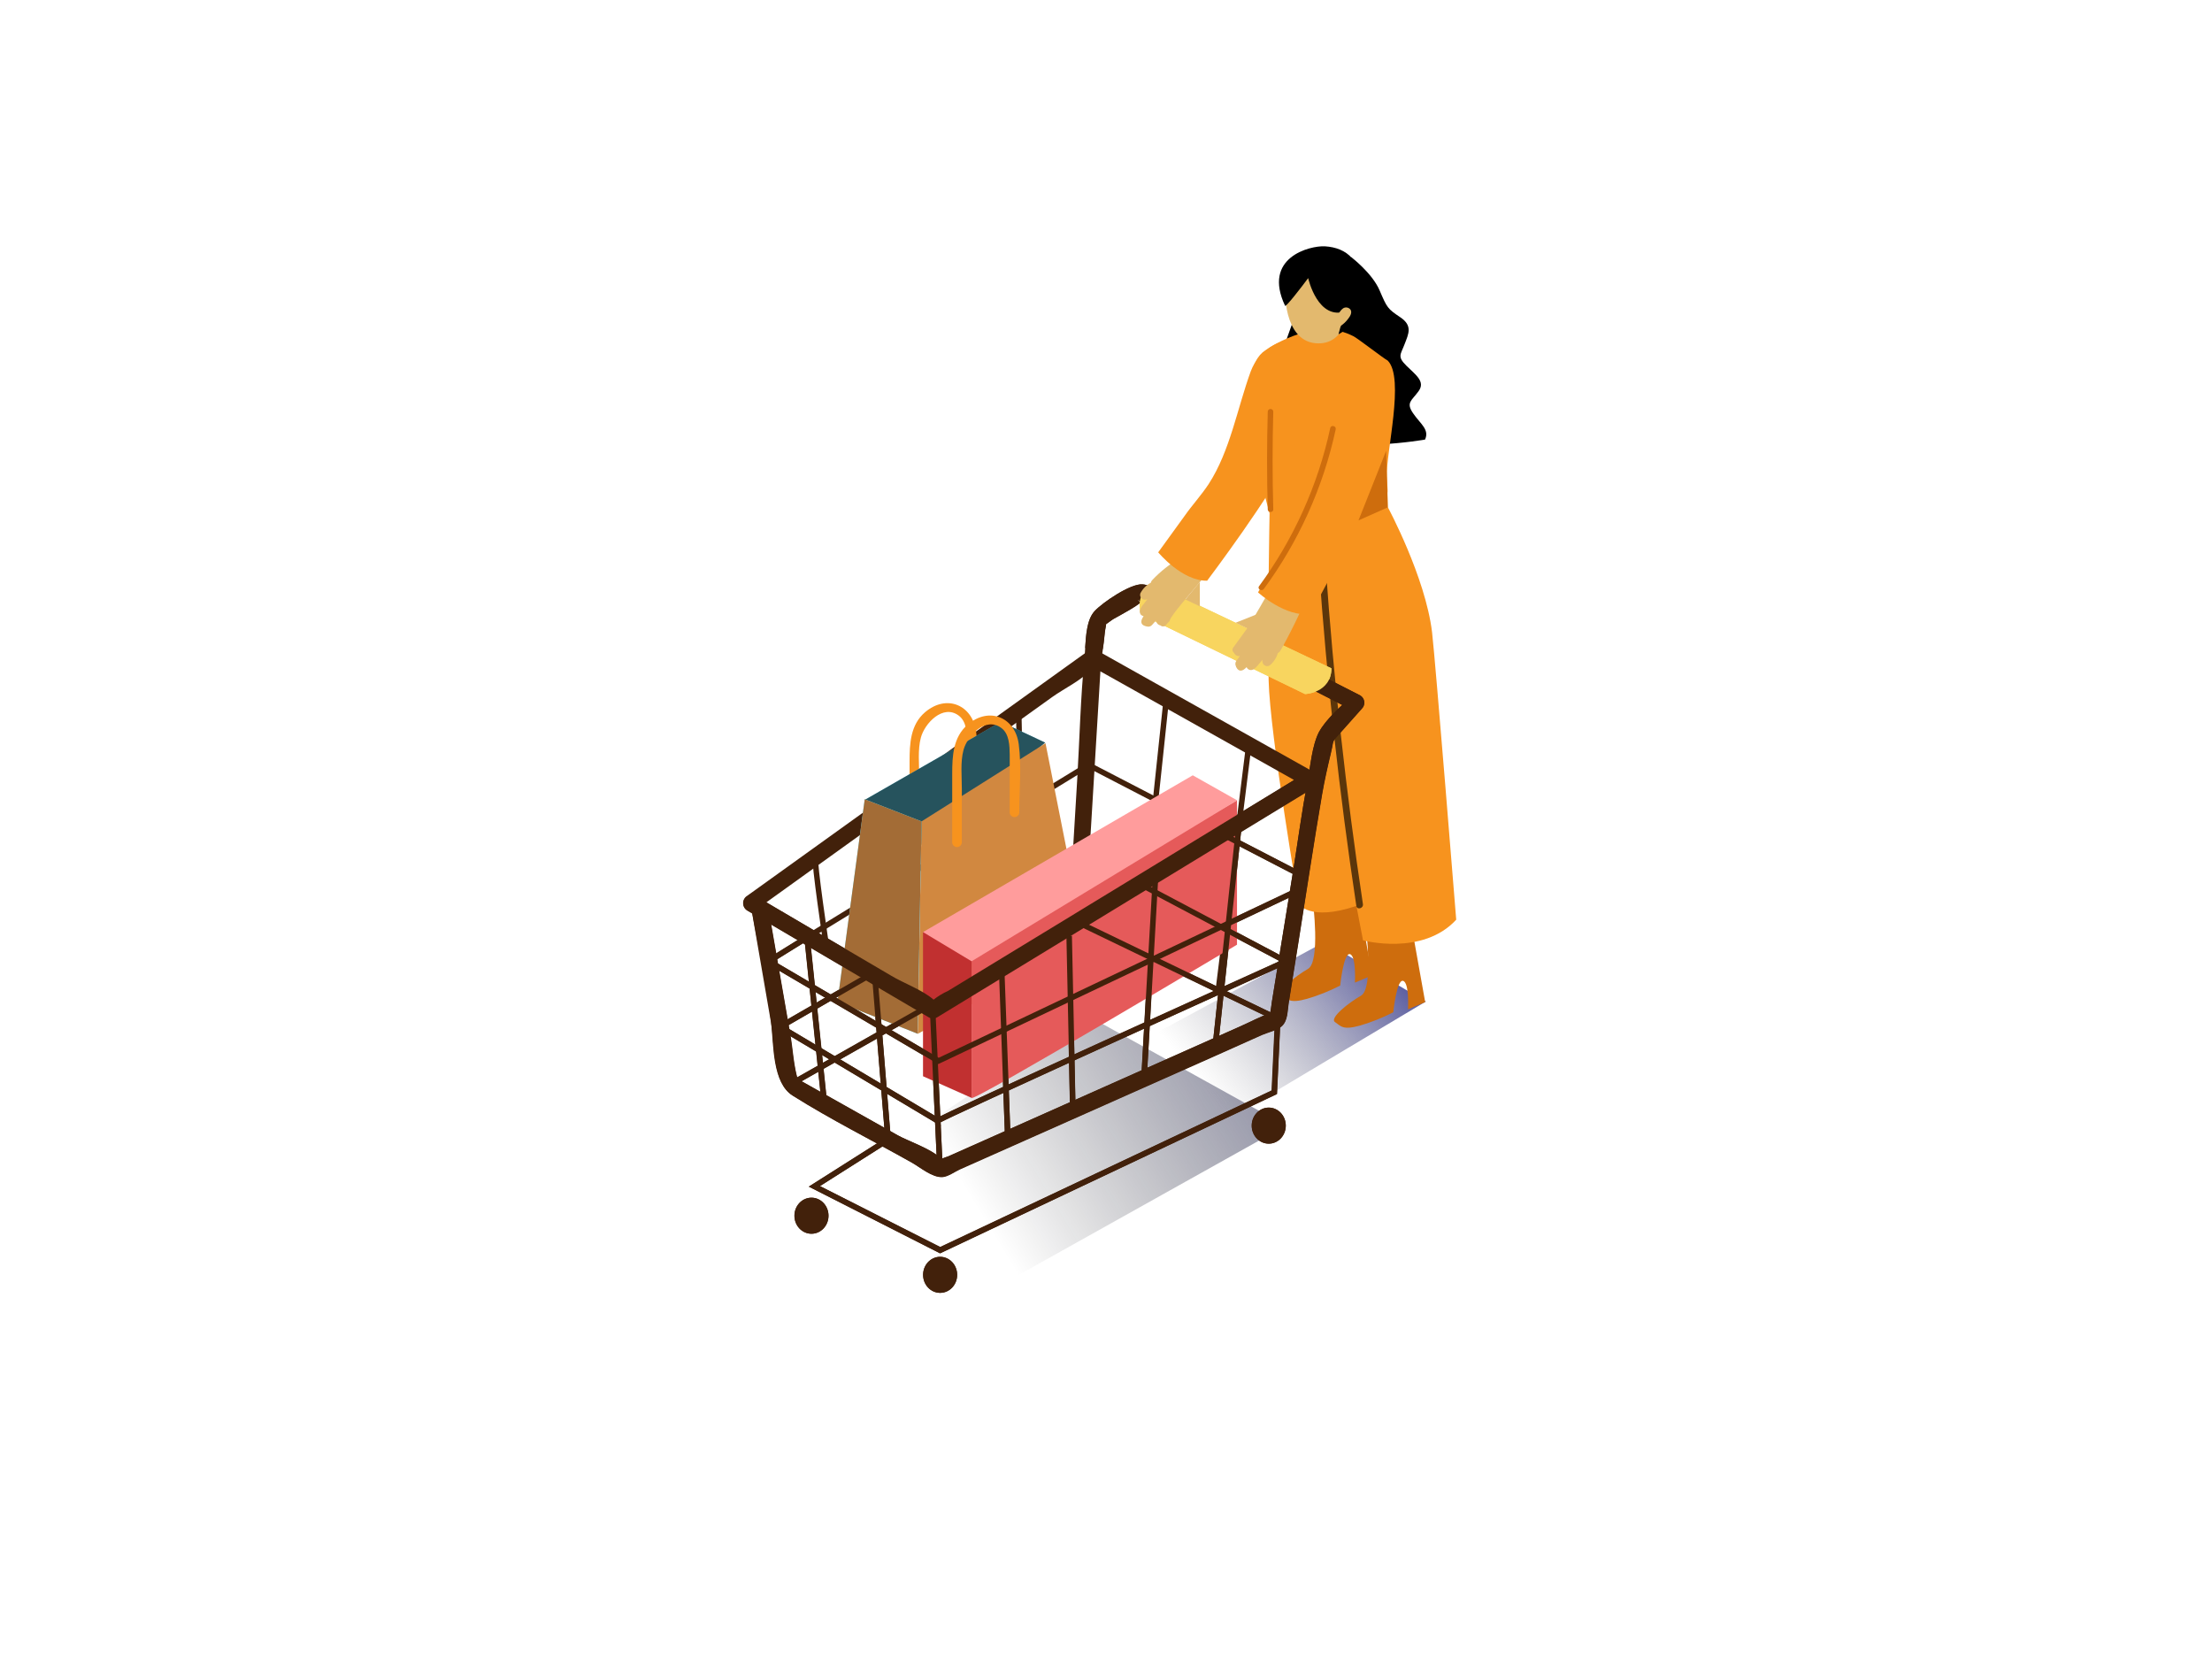 <svg width="400" height="300" viewBox="0 0 400 300" fill="none" xmlns="http://www.w3.org/2000/svg">
<path d="M159.72 244.24L232.51 203.55L196.78 183.72L133.09 226.09C139.41 229.93 153.51 240.23 159.72 244.24Z" fill="url(#paint0_linear)"/>
<path d="M244.34 46.5C244.34 46.5 248.12 49.36 249.47 52.5C250.82 55.64 250.9 55.82 253.2 57.36C255.5 58.9 254.71 60.36 253.99 62.25C253.27 64.14 252.64 64.46 254.31 66.12C255.98 67.78 257.8 68.98 256.53 70.73C255.26 72.48 254.2 72.79 255.53 74.73C256.86 76.67 258.53 77.67 257.69 79.49C257.69 79.49 243.4 82.03 233.79 78.93C224.18 75.83 229.44 69.64 229.67 69.4C229.9 69.16 234.52 56.14 234.52 56.14" fill="black"/>
<path d="M212.43 208.21L257.83 181.11L239.56 170.31L191.13 196.5C197.45 200.34 206.22 204.2 212.43 208.21Z" fill="url(#paint1_linear)"/>
<path d="M255 166C255 166 249.55 169.2 247 167.72C247 167.72 248.42 178.72 246.12 180.04C243.82 181.36 240.35 184.12 241.42 184.83C242.49 185.54 242.75 186.34 245.95 185.45C248.021 184.841 250.03 184.038 251.95 183.05C251.95 183.05 252.56 177.05 253.72 177.37C254.88 177.69 254.61 182.52 254.61 182.52L257.72 181.22L255 166Z" fill="#CE6D0D"/>
<path d="M245.4 161.17C245.4 161.17 239.95 164.37 237.4 162.89C237.4 162.89 238.82 173.89 236.52 175.21C234.22 176.53 230.75 179.29 231.82 180C232.89 180.71 233.15 181.51 236.35 180.62C238.421 180.011 240.43 179.208 242.35 178.22C242.35 178.22 242.96 172.22 244.12 172.54C245.28 172.86 245.01 177.69 245.01 177.69L248.12 176.39L245.4 161.17Z" fill="#CE6D0D"/>
<path d="M229.58 92.78C229.58 92.78 229.19 113.35 229.41 123.05C229.63 132.75 234.88 163.44 234.88 163.44C234.88 163.44 236.7 166.69 245.28 163.82L246.48 170.05C246.48 170.05 257.25 172.93 263.33 166.31C263.33 166.31 259.57 119.49 258.96 114.31C257.75 104.31 250.96 91.71 250.96 91.71" fill="#F7931E"/>
<path opacity="0.63" d="M239.72 102.3C239.67 101.51 238.43 101.51 238.49 102.3C239.923 122.893 242.183 143.4 245.27 163.82C245.39 164.6 246.58 164.27 246.46 163.49C243.393 143.163 241.147 122.767 239.72 102.3Z" fill="black"/>
<path d="M236.22 139.7L194.44 165.17L171.44 179.17C170.495 179.601 169.605 180.145 168.79 180.79C167.56 182.13 168.1 179.93 169.32 181.25C167.46 179.25 163.52 177.84 161.18 176.46L136.61 162V164.59L178.17 134.72L190.34 126C192.41 124.51 195.81 122.91 197.42 120.91C198.63 119.4 198.42 121.53 196.9 120.23C197.621 120.723 198.384 121.152 199.18 121.51L211.4 128.36L236.23 142.29C237.92 143.24 239.43 140.65 237.74 139.7L198.39 117.63C198.161 117.494 197.901 117.423 197.635 117.423C197.369 117.423 197.109 117.494 196.88 117.63L135.1 162C134.879 162.136 134.696 162.326 134.569 162.553C134.442 162.78 134.376 163.035 134.376 163.295C134.376 163.555 134.442 163.81 134.569 164.037C134.696 164.264 134.879 164.454 135.1 164.59L167.92 183.89C168.149 184.024 168.41 184.094 168.675 184.094C168.94 184.094 169.201 184.024 169.43 183.89L237.74 142.26C239.38 141.29 237.88 138.69 236.22 139.7Z" fill="#42210B"/>
<path d="M168.59 181.54L170 211.86" stroke="#42210B" stroke-miterlimit="10"/>
<path d="M135.92 164.61L139.42 184.9C140.11 188.9 139.63 195.76 143.32 198.08C150.26 202.45 157.69 206.16 164.84 210.18C166.39 211.05 168.54 212.92 170.4 212.81C171.4 212.75 172.69 211.81 173.53 211.43L219.22 191.12L228.16 187.12C229.16 186.68 231 186.26 231.79 185.51C232.86 184.51 232.79 182.8 233.01 181.38L234.81 170.15C236.23 161.3 237.54 152.42 239.06 143.58C239.5 141.04 240.06 138.58 240.67 136.03C241.28 133.48 240.67 134.39 242.36 132.47L246.25 128.1C246.41 127.936 246.53 127.739 246.603 127.522C246.675 127.305 246.698 127.074 246.669 126.848C246.64 126.621 246.561 126.403 246.436 126.212C246.312 126.02 246.145 125.859 245.95 125.74L226 115.57L212.72 108.77C211.12 107.95 208.46 105.77 206.6 105.67C204.42 105.5 199.34 108.98 197.93 110.52C196.22 112.39 196.35 116.46 196.11 118.96C195.39 126.21 195.23 133.57 194.8 140.85L193.25 166.74C193.13 168.67 196.13 168.66 196.25 166.74L199 121.21C199.15 118.65 199.55 117.21 199.8 114.37C199.8 113.95 200.34 111.89 199.8 112.74C199.26 113.59 200.8 112.25 201.26 111.98C202.96 110.91 205.26 109.98 206.71 108.57C205.95 109.29 204.95 107.81 206.71 109.03C207.963 109.784 209.266 110.453 210.61 111.03L222.76 117.25L244.45 128.36L244.15 126C242.4 128 239.74 130 238.52 132.36C237.3 134.72 236.96 138.59 236.43 141.36C235.43 146.65 234.71 152.03 233.86 157.36L230 181.14C229.911 181.959 229.781 182.774 229.61 183.58C229.52 183.93 230.9 182.76 229.73 183.18C227.88 183.84 226.1 184.8 224.31 185.59L179 205.76L171.49 209.1C170.867 209.269 170.274 209.532 169.73 209.88C169.06 210.6 170.79 210.51 170.37 209.83C169.31 208.07 164.07 206.29 162.37 205.3L150.63 198.7L145.58 195.86C145.11 195.59 144.58 195.34 144.16 195.06C143.33 194.57 144.27 195.22 144.4 195.61C143.5 192.9 143.4 189.61 142.89 186.85L138.89 163.85C138.56 161.95 135.67 162.76 136 164.65L135.92 164.61Z" fill="#42210B"/>
<path d="M208.66 105.6C208.66 105.6 205.01 106.84 206.36 111.14L236 125.51C236 125.51 240.71 125.33 240.77 120.86L208.66 105.6Z" fill="#F8D55F"/>
<path d="M146.73 223.1C148.431 223.1 149.81 221.64 149.81 219.84C149.81 218.04 148.431 216.58 146.73 216.58C145.029 216.58 143.65 218.04 143.65 219.84C143.65 221.64 145.029 223.1 146.73 223.1Z" fill="#42210B"/>
<path d="M170 233.79C171.701 233.79 173.08 232.33 173.08 230.53C173.08 228.73 171.701 227.27 170 227.27C168.299 227.27 166.92 228.73 166.92 230.53C166.92 232.33 168.299 233.79 170 233.79Z" fill="#42210B"/>
<path d="M229.42 206.81C231.121 206.81 232.5 205.35 232.5 203.55C232.5 201.75 231.121 200.29 229.42 200.29C227.719 200.29 226.34 201.75 226.34 203.55C226.34 205.35 227.719 206.81 229.42 206.81Z" fill="#42210B"/>
<path d="M145.9 169.23L149.06 199.6" stroke="#42210B" stroke-miterlimit="10"/>
<path d="M232.5 173.84C232.5 173.84 169.5 202.31 169.56 202.67L141.06 185.67L195.5 154.24L232.5 173.82" stroke="#42210B" stroke-miterlimit="10"/>
<path d="M181.16 176.41L182.24 205.93" stroke="#42210B" stroke-miterlimit="10"/>
<path d="M193.32 169.23L193.99 200.71" stroke="#42210B" stroke-miterlimit="10"/>
<path d="M208.88 159.24L206.86 194.99" stroke="#42210B" stroke-miterlimit="10"/>
<path d="M223.97 150.01L219.75 189.26" stroke="#42210B" stroke-miterlimit="10"/>
<path d="M235 158.12L196.83 138.33C196.83 138.33 139 173.66 139 173.84L169.67 191.84L234.77 161" stroke="#42210B" stroke-miterlimit="10"/>
<path d="M142.86 196.11L194.76 166.73L231.04 184.24L230.42 197.51L170 226.09L147.26 214.53L160.59 206.08L158.17 176.45" stroke="#42210B" stroke-miterlimit="10"/>
<path d="M210.91 126.37C210.81 127.25 206.06 172.18 206.06 172.18" stroke="#42210B" stroke-miterlimit="10"/>
<path d="M225.82 134.74L220.31 179.06" stroke="#42210B" stroke-miterlimit="10"/>
<path d="M184.24 129.85C184.24 130.53 185.13 172.18 185.13 172.18" stroke="#42210B" stroke-miterlimit="10"/>
<path d="M171.7 137.57C171.95 137.39 173.82 179.5 173.82 179.5" stroke="#42210B" stroke-miterlimit="10"/>
<path d="M158.36 147.15L161.08 179.06" stroke="#42210B" stroke-miterlimit="10"/>
<path d="M147.48 155C147.07 155.29 149.48 171.39 149.48 171.39" stroke="#42210B" stroke-miterlimit="10"/>
<path d="M166.22 150.12V140.39C166.22 138.15 165.94 135.55 166.52 133.39C167.21 130.79 170.52 127.29 173.35 129.39C174.81 130.45 174.86 132.63 174.88 134.26C174.88 137.75 174.88 141.26 174.88 144.74C174.903 144.953 175.004 145.151 175.164 145.294C175.323 145.438 175.53 145.517 175.745 145.517C175.96 145.517 176.167 145.438 176.326 145.294C176.486 145.151 176.587 144.953 176.61 144.74C176.61 140.67 177.04 136.37 176.51 132.33C175.87 127.5 171.19 125.45 167.27 128.8C164.63 131.06 164.48 134.48 164.48 137.68V150.16C164.503 150.373 164.604 150.571 164.764 150.714C164.923 150.858 165.13 150.937 165.345 150.937C165.56 150.937 165.767 150.858 165.926 150.714C166.086 150.571 166.187 150.373 166.21 150.16L166.22 150.12Z" fill="#F7931E"/>
<path d="M156.38 144.64L180.99 130.52L189.01 134.29L166.01 153.26L156.38 144.64Z" fill="#68E1FD"/>
<path opacity="0.63" d="M156.38 144.64L180.99 130.52L189.01 134.29L166.01 153.26L156.38 144.64Z" fill="black"/>
<path d="M166.65 148.53C167.36 148.1 189.06 134.4 189.06 134.4L196.2 170.4L165.94 186.96L166.65 148.53Z" fill="#D18840"/>
<path d="M166.65 148.53L156.37 144.53L151.44 181.18L165.93 186.93" fill="#68E1FD"/>
<path d="M166.65 148.53L156.37 144.53L151.44 181.18L165.93 186.93" fill="#A36C36"/>
<path d="M173.93 152.36V142.63C173.93 140.39 173.65 137.79 174.23 135.63C174.92 133.03 178.23 129.53 181.06 131.63C182.52 132.69 182.57 134.87 182.59 136.5C182.59 139.99 182.59 143.5 182.59 146.98C182.613 147.193 182.714 147.391 182.874 147.534C183.033 147.678 183.24 147.757 183.455 147.757C183.67 147.757 183.877 147.678 184.036 147.534C184.196 147.391 184.297 147.193 184.32 146.98C184.32 142.91 184.75 138.61 184.22 134.57C183.58 129.74 178.9 127.69 174.98 131.04C172.34 133.3 172.19 136.72 172.19 139.92V152.4C172.213 152.613 172.314 152.811 172.474 152.954C172.633 153.098 172.84 153.177 173.055 153.177C173.27 153.177 173.477 153.098 173.636 152.954C173.796 152.811 173.897 152.613 173.92 152.4L173.93 152.36Z" fill="#F7931E"/>
<path d="M175.69 172.44L223.69 144.73V170.83C223.69 170.83 175.69 199.47 175.69 198.54V172.44Z" fill="#E55A5A"/>
<path d="M175.69 172.44L166.91 168.52V194.62L175.69 198.53V172.44Z" fill="#C13030"/>
<path d="M166.91 168.55L175.69 173.83L223.72 144.73L215.69 140.2L166.91 168.55Z" fill="#FF9C9C"/>
<path d="M237.75 139.7L236.91 139.23C236.831 139.299 236.747 139.362 236.66 139.42C235.74 139.98 234.784 140.481 233.8 140.92L234.03 141.05L194.46 165.17L171.46 179.17C170.52 179.598 169.634 180.135 168.82 180.77C166.82 179.01 163.35 177.77 161.19 176.46L138.61 163.2H138.66C137.72 162.71 136.81 162.12 135.87 161.55L135.13 162.08C134.909 162.216 134.726 162.406 134.599 162.633C134.472 162.86 134.406 163.115 134.406 163.375C134.406 163.635 134.472 163.89 134.599 164.117C134.726 164.344 134.909 164.534 135.13 164.67L167.95 183.97C168.179 184.104 168.44 184.174 168.705 184.174C168.97 184.174 169.231 184.104 169.46 183.97L237.77 142.34C237.965 142.23 238.131 142.074 238.253 141.886C238.374 141.698 238.449 141.483 238.47 141.26C238.552 140.957 238.525 140.635 238.393 140.349C238.261 140.064 238.034 139.834 237.75 139.7V139.7Z" fill="#42210B"/>
<path d="M196.92 120.23C197.035 120.324 197.155 120.41 197.28 120.49C197.153 120.414 197.032 120.327 196.92 120.23V120.23Z" fill="#42210B"/>
<path d="M197.67 120.66C198.42 119.9 198.41 120.83 197.67 120.66V120.66Z" fill="#42210B"/>
<path d="M168.75 180.86C167.75 181.86 167.99 180.63 168.75 180.86V180.86Z" fill="#42210B"/>
<path d="M169.1 181C169.186 181.067 169.266 181.14 169.34 181.22C169.26 181.19 169.17 181.12 169.1 181Z" fill="#42210B"/>
<path d="M169.101 181.525L168.102 181.571L169.506 211.889L170.505 211.842L169.101 181.525Z" fill="#42210B"/>
<path d="M246 125.78L226 115.57L212.72 108.77C211.12 107.95 208.46 105.77 206.6 105.67C204.42 105.5 199.34 108.98 197.93 110.52C196.52 112.06 196.38 114.82 196.23 117.18C197.29 117.18 198.35 117.31 199.41 117.38C199.54 116.5 199.67 115.57 199.77 114.38C199.77 114.13 199.98 113.29 200.02 112.84C200.4 112.61 201.02 112.14 201.25 111.99C203.034 111.063 204.751 110.014 206.39 108.85L206.67 109.04C207.923 109.794 209.226 110.463 210.57 111.04L222.72 117.26L242.72 127.48C241.091 128.894 239.676 130.538 238.52 132.36C237.23 134.82 236.96 138.59 236.43 141.36C235.43 146.65 234.71 152.03 233.86 157.36L230 181.14C229.89 181.81 229.83 182.52 229.69 183.19C227.86 183.85 226.08 184.8 224.3 185.59L179 205.76L171.49 209.1C171.18 209.24 170.62 209.39 170.19 209.59C168.82 207.91 163.99 206.25 162.32 205.31L150.58 198.71L145.53 195.87L144.2 195.12C143.44 192.52 143.29 189.5 142.84 186.87L138.84 163.87C138.51 161.97 135.62 162.78 135.95 164.67C137.12 171.43 138.71 178.14 139.45 184.96C139.9 189.09 139.66 195.82 143.35 198.14C150.29 202.51 157.72 206.22 164.87 210.24C166.42 211.11 168.57 212.98 170.43 212.87C171.43 212.81 172.72 211.87 173.56 211.49L219.25 191.18L228.19 187.18C229.19 186.74 231.03 186.32 231.82 185.57C232.89 184.57 232.82 182.86 233.04 181.44L234.84 170.21C236.26 161.36 237.57 152.48 239.09 143.64C239.53 141.1 240.09 138.64 240.7 136.09C241.31 133.54 240.7 134.45 242.39 132.53L246.28 128.16C246.444 127.998 246.569 127.8 246.646 127.582C246.722 127.364 246.748 127.131 246.721 126.902C246.694 126.672 246.615 126.452 246.49 126.258C246.365 126.063 246.197 125.9 246 125.78V125.78ZM206.35 108.78C205.8 108.84 205.42 108.21 206.35 108.78V108.78Z" fill="#42210B"/>
<path d="M208.68 105.6C208.68 105.6 205.03 106.84 206.38 111.14L236 125.51C236 125.51 240.71 125.33 240.77 120.86L208.68 105.6Z" fill="#F8D55F"/>
<path d="M146.75 223.1C148.451 223.1 149.83 221.64 149.83 219.84C149.83 218.04 148.451 216.58 146.75 216.58C145.049 216.58 143.67 218.04 143.67 219.84C143.67 221.64 145.049 223.1 146.75 223.1Z" fill="#42210B"/>
<path d="M170.01 233.79C171.711 233.79 173.09 232.33 173.09 230.53C173.09 228.73 171.711 227.27 170.01 227.27C168.309 227.27 166.93 228.73 166.93 230.53C166.93 232.33 168.309 233.79 170.01 233.79Z" fill="#42210B"/>
<path d="M229.44 206.81C231.141 206.81 232.52 205.35 232.52 203.55C232.52 201.75 231.141 200.29 229.44 200.29C227.739 200.29 226.36 201.75 226.36 203.55C226.36 205.35 227.739 206.81 229.44 206.81Z" fill="#42210B"/>
<path d="M146.427 169.167L145.432 169.271L148.597 199.636L149.592 199.533L146.427 169.167Z" fill="#42210B"/>
<path d="M233.66 173.88L206.66 159.59L205.66 160.17L231.42 173.81C227.82 175.44 214.35 181.54 200.87 187.67C177.43 198.34 171.28 201.17 169.68 202.12L142.07 185.7L158.73 176.08L157.73 175.49L140.1 185.69L170.1 203.58V202.95C173.45 201.19 212.1 183.62 232.73 174.31L233.66 173.88Z" fill="#42210B"/>
<path d="M181.672 176.404L180.672 176.441L181.755 205.961L182.754 205.924L181.672 176.404Z" fill="#42210B"/>
<path d="M193.839 169.217L192.839 169.239L193.51 200.712L194.509 200.69L193.839 169.217Z" fill="#42210B"/>
<path d="M208.417 159.226L206.387 194.969L207.385 195.025L209.415 159.283L208.417 159.226Z" fill="#42210B"/>
<path d="M223.467 149.944L219.265 189.2L220.259 189.307L224.461 150.051L223.467 149.944Z" fill="#42210B"/>
<path d="M221.77 150.68L220.77 151.27L234.84 158.56L235.3 157.67L221.77 150.68Z" fill="#42210B"/>
<path d="M169.74 191.28L140 173.82C141.1 173.12 143.57 171.59 146.94 169.51C146.64 169.31 146.34 169.09 146.05 168.88C138.51 173.54 138.52 173.65 138.57 173.94V174.17L169.44 192.29L169.67 192.42L234.98 161.42L234.55 160.52L169.74 191.28Z" fill="#42210B"/>
<path d="M170 226.64L146.26 214.58L160.07 205.82L158.6 187.82L143.12 196.58L142.63 195.71L158.52 186.71L157.69 176.52L158.69 176.44L159.48 186.17L194.76 166.17L231.58 183.94L230.93 197.84L170 226.64ZM148.28 214.48L170.02 225.48L230 197.19L230.59 184.55L194.8 167.29L159.57 187.23L161.13 206.33L148.28 214.48Z" fill="#42210B"/>
<path d="M250.8 86.1C250.59 81.92 254.07 68.38 250.95 65.21C250.26 64.86 245.43 61.12 244.73 60.79C242.388 59.59 239.703 59.237 237.13 59.79C234.152 60.44 231.325 61.652 228.8 63.36C223.1 67.03 227.11 84.13 229.58 92.79C236.07 96.32 244.64 95.64 250.95 91.79C250.8 86.1 251.08 91.74 250.8 86.1Z" fill="#F7931E"/>
<path d="M232.46 51.62C232.25 52.4 232.09 61.48 237.83 62.06C243.57 62.64 244.53 55.36 244.13 51.62C243.73 47.88 234.36 44.58 232.46 51.62Z" fill="#E3B96E"/>
<path d="M232.38 55.29C232.52 55.59 235.26 52.04 236.56 50.29C236.56 50.29 238.3 58.19 243.56 56.23C242.898 57.572 242.388 58.984 242.04 60.44C242.04 60.44 245.77 58.89 246.13 53.03C246.49 47.17 243.55 44.78 239.57 44.54C236.87 44.4 228.24 46.54 232.38 55.29Z" fill="black"/>
<path d="M244.22 56C244.072 55.8 243.854 55.663 243.61 55.615C243.366 55.567 243.113 55.611 242.9 55.74C242.331 56.165 241.94 56.784 241.8 57.48C241.784 57.537 241.782 57.597 241.794 57.655C241.805 57.713 241.831 57.767 241.868 57.813C241.906 57.859 241.953 57.896 242.008 57.92C242.062 57.943 242.121 57.954 242.18 57.95L241.98 58.23C241.947 58.271 241.923 58.319 241.91 58.37C241.57 58.66 241.91 59.26 242.34 59C242.913 58.637 243.412 58.169 243.81 57.62C244.11 57.23 244.56 56.57 244.22 56Z" fill="#E3B96E"/>
<path d="M211.74 111.73C213.07 109.73 214.74 107.96 216.28 106.09C217.1 105.09 217.91 104.09 218.75 103.09C217.88 101.36 214.66 102.96 213.43 100.9C211.551 101.975 209.843 103.323 208.36 104.9C208.226 105.024 208.138 105.19 208.11 105.37C207.296 105.807 206.634 106.479 206.21 107.3C206.161 107.445 206.151 107.6 206.182 107.75C206.212 107.9 206.281 108.04 206.383 108.154C206.484 108.269 206.614 108.355 206.759 108.403C206.905 108.452 207.06 108.461 207.21 108.43L207.49 108.36C207.26 108.63 207.05 108.91 206.84 109.2C206.537 109.521 206.3 109.898 206.14 110.31C206.102 110.426 206.09 110.549 206.104 110.671C206.117 110.792 206.157 110.909 206.219 111.014C206.282 111.119 206.366 111.21 206.466 111.28C206.566 111.35 206.68 111.398 206.8 111.42C206.29 112.15 206.06 112.97 207.27 113.27H207.35C207.525 113.334 207.716 113.341 207.895 113.291C208.074 113.241 208.234 113.135 208.35 112.99C208.58 112.71 208.84 112.46 209.07 112.18C209.073 112.397 209.152 112.607 209.292 112.773C209.433 112.939 209.626 113.051 209.84 113.09C209.908 113.155 209.99 113.205 210.078 113.237C210.167 113.268 210.261 113.282 210.355 113.275C210.449 113.268 210.541 113.242 210.624 113.198C210.708 113.155 210.781 113.094 210.84 113.02L211.5 112.28C211.558 112.088 211.638 111.903 211.74 111.73V111.73Z" fill="#E3B96E"/>
<path d="M230.27 105.66C229.53 106.66 226.1 113.06 225.27 113.99L223.03 117.07C222.969 117.143 222.924 117.228 222.897 117.319C222.871 117.411 222.864 117.507 222.878 117.601C222.891 117.695 222.924 117.786 222.974 117.867C223.024 117.947 223.091 118.017 223.17 118.07C223.254 118.27 223.404 118.435 223.595 118.537C223.786 118.639 224.007 118.672 224.22 118.63C224 118.92 223.8 119.22 223.58 119.5C223.469 119.64 223.403 119.811 223.391 119.989C223.378 120.168 223.42 120.346 223.51 120.5C223.51 120.5 223.51 120.5 223.51 120.57C224.06 121.69 224.82 121.29 225.42 120.64C225.467 120.753 225.538 120.855 225.628 120.939C225.718 121.023 225.825 121.086 225.942 121.125C226.058 121.164 226.182 121.177 226.304 121.164C226.426 121.151 226.544 121.112 226.65 121.05C227.02 120.807 227.339 120.494 227.59 120.13C227.84 119.87 228.06 119.6 228.28 119.32C228.28 119.42 228.28 119.51 228.28 119.61C228.284 119.761 228.327 119.909 228.405 120.039C228.483 120.169 228.594 120.276 228.726 120.35C228.859 120.423 229.008 120.461 229.159 120.46C229.311 120.458 229.459 120.417 229.59 120.34C230.304 119.754 230.823 118.967 231.08 118.08C231.251 118.016 231.396 117.896 231.49 117.74C232.58 115.92 235.89 109.49 236.39 107.41C234.23 106.67 232.68 105.59 230.27 105.66Z" fill="#E3B96E"/>
<path d="M227.49 111L223.43 112.61L226.02 113.85" fill="#E3B96E"/>
<path d="M227.49 107.12C227.49 107.12 232.49 111.7 236.96 111C236.96 111 246.9 93.19 248.57 86.72C250.24 80.25 252.29 66.81 248.57 65.82C244.85 64.83 240.57 68.15 239.57 72.43C238.57 76.71 237.38 90.2 237.38 90.2L227.49 107.12Z" fill="#F7931E"/>
<path d="M209.44 99.88C209.44 99.88 213.74 105.09 218.29 105.01C218.29 105.01 230.56 88.72 233.1 82.54C235.64 76.36 239.5 63.32 235.95 61.84C232.4 60.36 227.67 63.06 226.17 67.16C223.75 73.8 222.45 81.54 218.57 87.52C217.26 89.52 215.57 91.35 214.2 93.31L209.44 99.88Z" fill="#F7931E"/>
<path d="M216.97 105.24V109.65L214.34 108.4L216.97 105.24Z" fill="#E3B96E"/>
<path d="M230.25 74.45C230.25 74.317 230.197 74.19 230.104 74.096C230.01 74.003 229.883 73.95 229.75 73.95C229.617 73.95 229.49 74.003 229.396 74.096C229.303 74.19 229.25 74.317 229.25 74.45C229.083 80.337 229.083 86.223 229.25 92.11C229.25 92.75 230.25 92.75 230.25 92.11C230.083 86.223 230.083 80.337 230.25 74.45Z" fill="#CE6D0D"/>
<path d="M245.66 94.1L250.66 81.52L250.95 91.75L245.66 94.1Z" fill="#CE6D0D"/>
<path d="M240.55 77.41C238.325 87.741 233.939 97.485 227.68 106C227.3 106.52 228.17 107 228.54 106.5C234.863 97.903 239.294 88.063 241.54 77.63C241.65 77 240.68 76.78 240.55 77.41Z" fill="#CE6D0D"/>
<defs>
<linearGradient id="paint0_linear" x1="175.87" y1="217.18" x2="280.97" y2="153.35" gradientUnits="userSpaceOnUse">
<stop stop-opacity="0"/>
<stop offset="1" stop-color="#2E3192"/>
</linearGradient>
<linearGradient id="paint1_linear" x1="216.6" y1="195.25" x2="253.47" y2="165.06" gradientUnits="userSpaceOnUse">
<stop stop-color="#808080" stop-opacity="0"/>
<stop offset="1" stop-color="#2E3192"/>
</linearGradient>
</defs>
</svg>
